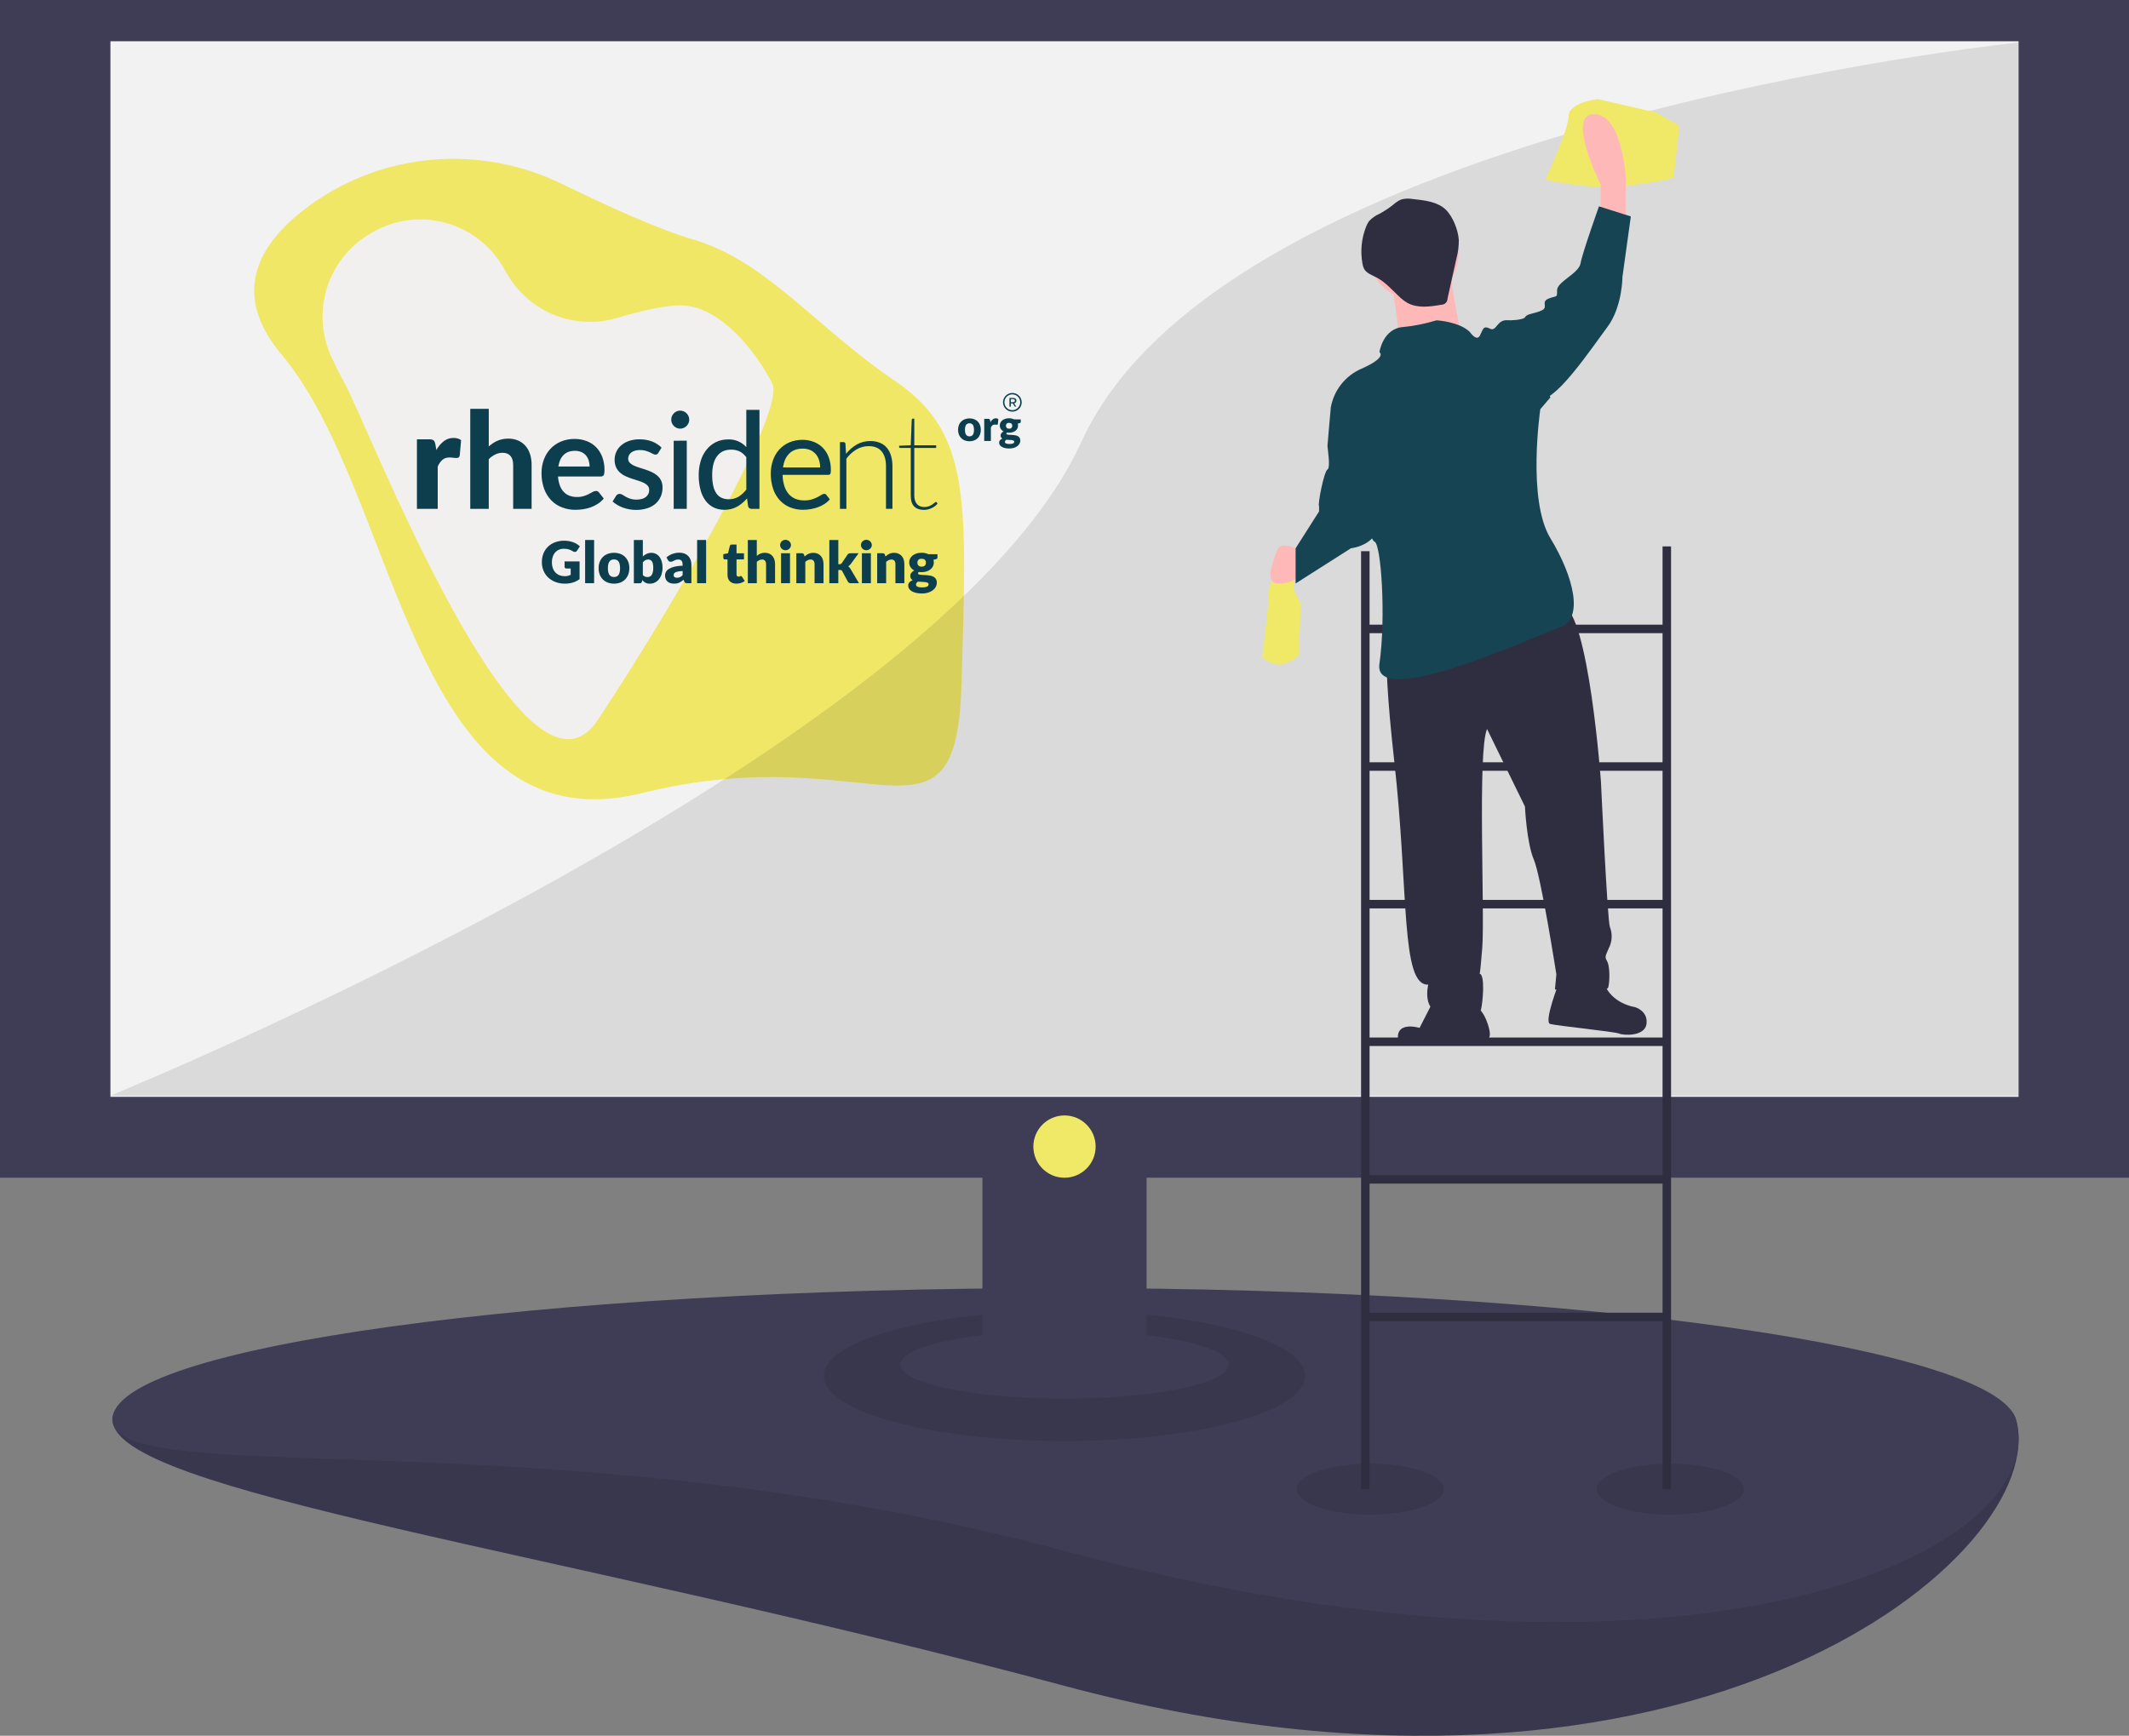 <svg width="645" height="526" viewBox="0 0 645 526" fill="none" xmlns="http://www.w3.org/2000/svg">
<rect x="0" y="0" width="645" height="526" fill="#808080" stroke="none"/>
<g clip-path="url(#clip0_1132_4008)">
<path d="M610.749 430.135C622.03 470.302 513.451 562.073 322.419 510.842C168.611 469.594 34.089 452.124 34.089 430.135C34.089 408.145 163.179 431.211 322.419 431.211C481.659 431.211 604.804 408.964 610.749 430.135Z" fill="#3F3D56"/>
<path opacity="0.1" d="M610.749 430.135C622.03 470.302 513.451 562.073 322.419 510.842C168.611 469.594 34.089 452.124 34.089 430.135C34.089 408.145 163.179 431.211 322.419 431.211C481.659 431.211 604.804 408.964 610.749 430.135Z" fill="black"/>
<path d="M610.749 430.134C622.03 470.301 513.451 521.18 322.419 469.95C168.611 428.702 34.089 452.124 34.089 430.134C34.089 408.144 163.179 390.318 322.419 390.318C481.659 390.318 604.804 408.964 610.749 430.134Z" fill="#3F3D56"/>
<path opacity="0.1" d="M415.133 458.979C427.449 458.979 437.433 455.523 437.433 451.258C437.433 446.994 427.449 443.537 415.133 443.537C402.816 443.537 392.832 446.994 392.832 451.258C392.832 455.523 402.816 458.979 415.133 458.979Z" fill="black"/>
<path opacity="0.1" d="M506.051 458.979C518.367 458.979 528.351 455.523 528.351 451.258C528.351 446.994 518.367 443.537 506.051 443.537C493.734 443.537 483.75 446.994 483.75 451.258C483.75 455.523 493.734 458.979 506.051 458.979Z" fill="black"/>
<path opacity="0.1" d="M322.5 436.675C362.765 436.675 395.406 427.84 395.406 416.943C395.406 406.045 362.765 397.211 322.5 397.211C282.236 397.211 249.595 406.045 249.595 416.943C249.595 427.84 282.236 436.675 322.5 436.675Z" fill="black"/>
<path d="M645 356.889V0H0V356.889H297.626V404.596C282.761 406.377 272.753 409.701 272.753 413.511C272.753 419.196 295.025 423.806 322.5 423.806C349.975 423.806 372.247 419.196 372.247 413.511C372.247 409.701 362.239 406.377 347.374 404.596V356.889H645Z" fill="#3F3D56"/>
<path d="M611.55 12.504H33.451V332.375H611.55V12.504Z" fill="#F2F2F2"/>
<path d="M170.369 55.787C145.733 43.763 116.519 45.957 94.209 61.98C78.781 73.054 69.273 88.354 85.31 107.439C121.204 150.15 124.324 257.717 194.553 240.317C264.782 222.917 289.748 262.465 291.31 207.097C292.873 151.73 294.435 131.167 271.023 115.347C247.612 99.527 232.007 78.963 210.16 72.635C199.917 69.671 184.19 62.533 170.369 55.787Z" fill="#F0E767"/>
<path d="M112.339 70.684L111.696 71.079C98.977 78.799 94.163 94.909 100.497 108.407C101.793 111.172 103.138 113.854 104.483 116.283C111.449 128.84 158.793 251.732 181.069 218.217C203.345 184.701 238.167 124.651 233.999 116.271C229.832 107.891 218.681 92.53 206.152 92.53C201.234 92.53 193.958 94.25 186.931 96.341C174.175 100.137 160.482 94.686 153.733 83.182L152.361 80.842C144.157 66.876 126.164 62.308 112.339 70.684Z" fill="#F1F0EE"/>
<path d="M132.205 136.373C132.77 135.336 133.537 134.423 134.46 133.687C135.293 133.04 136.321 132.696 137.375 132.711C138.323 132.711 139.096 132.935 139.692 133.381L139.285 138.014C139.253 138.252 139.133 138.468 138.95 138.623C138.758 138.741 138.535 138.798 138.31 138.787C138.201 138.787 138.059 138.787 137.883 138.765C137.707 138.743 137.524 138.735 137.334 138.715L136.755 138.654C136.577 138.634 136.398 138.623 136.218 138.623C135.296 138.623 134.562 138.867 134.014 139.355C133.405 139.924 132.927 140.618 132.612 141.39V154.19H126.313V133.124H130.052C130.318 133.118 130.583 133.145 130.842 133.205C131.034 133.25 131.214 133.337 131.369 133.458C131.516 133.58 131.628 133.738 131.695 133.916C131.78 134.141 131.846 134.372 131.893 134.607L132.205 136.373Z" fill="#0C3E4D"/>
<path d="M148.076 135.296C148.464 134.948 148.874 134.626 149.304 134.332C149.733 134.04 150.189 133.788 150.665 133.58C151.162 133.366 151.68 133.202 152.209 133.092C152.794 132.974 153.39 132.916 153.987 132.92C155.027 132.902 156.059 133.104 157.015 133.513C157.87 133.887 158.63 134.45 159.238 135.158C159.859 135.897 160.323 136.754 160.601 137.678C160.915 138.719 161.069 139.801 161.057 140.887V154.195H155.47V140.883C155.47 139.718 155.2 138.814 154.658 138.172C154.117 137.529 153.318 137.207 152.261 137.206C151.494 137.202 150.736 137.376 150.047 137.714C149.317 138.079 148.65 138.559 148.072 139.136V154.191H142.469V123.898H148.076V135.296Z" fill="#0C3E4D"/>
<path d="M169.058 144.399C169.114 145.343 169.305 146.274 169.627 147.164C169.887 147.881 170.29 148.537 170.812 149.093C171.297 149.6 171.891 149.989 172.55 150.231C173.262 150.49 174.016 150.617 174.773 150.608C175.485 150.623 176.195 150.526 176.877 150.322C177.408 150.156 177.925 149.946 178.421 149.694C178.86 149.463 179.247 149.253 179.579 149.064C179.869 148.886 180.202 148.788 180.542 148.779C180.726 148.768 180.909 148.805 181.073 148.887C181.238 148.968 181.377 149.092 181.479 149.245L182.92 151.074C182.382 151.709 181.752 152.26 181.052 152.71C180.371 153.144 179.642 153.499 178.88 153.766C178.135 154.029 177.366 154.216 176.585 154.325C175.834 154.431 175.077 154.486 174.319 154.487C172.939 154.499 171.568 154.255 170.276 153.766C169.051 153.3 167.941 152.572 167.026 151.633C166.067 150.632 165.327 149.442 164.853 148.139C164.299 146.592 164.031 144.956 164.063 143.313C164.054 141.945 164.288 140.587 164.754 139.301C165.188 138.09 165.859 136.978 166.729 136.031C167.614 135.085 168.686 134.334 169.877 133.827C171.204 133.268 172.633 132.991 174.072 133.013C175.314 133.003 176.548 133.219 177.712 133.651C178.788 134.05 179.765 134.677 180.576 135.49C181.402 136.336 182.042 137.345 182.456 138.452C182.928 139.736 183.159 141.096 183.136 142.463C183.136 143.224 183.055 143.733 182.893 143.998C182.731 144.263 182.419 144.393 181.959 144.393L169.058 144.399ZM178.627 141.371C178.63 140.748 178.537 140.128 178.352 139.532C178.18 138.979 177.9 138.464 177.529 138.02C177.149 137.575 176.673 137.224 176.136 136.993C175.517 136.731 174.849 136.603 174.177 136.617C172.729 136.617 171.587 137.03 170.752 137.856C169.918 138.681 169.386 139.853 169.159 141.371H178.627Z" fill="#0C3E4D"/>
<path d="M199.449 137.229C199.364 137.393 199.239 137.532 199.084 137.633C198.929 137.72 198.754 137.762 198.576 137.756C198.312 137.747 198.054 137.674 197.824 137.543C197.554 137.4 197.236 137.241 196.87 137.065C196.454 136.871 196.022 136.711 195.58 136.587C195.013 136.436 194.429 136.365 193.842 136.373C193.344 136.369 192.848 136.436 192.369 136.571C191.966 136.681 191.587 136.868 191.253 137.12C190.96 137.342 190.721 137.627 190.552 137.953C190.389 138.27 190.305 138.622 190.307 138.978C190.293 139.427 190.454 139.864 190.755 140.197C191.093 140.551 191.495 140.838 191.94 141.04C192.478 141.297 193.036 141.511 193.607 141.68C194.229 141.87 194.865 142.073 195.517 142.29C196.166 142.507 196.804 142.758 197.427 143.041C198.027 143.312 198.587 143.664 199.092 144.088C199.584 144.504 199.987 145.015 200.277 145.591C200.591 146.261 200.744 146.996 200.723 147.736C200.733 148.663 200.553 149.582 200.196 150.437C199.846 151.26 199.318 151.995 198.651 152.59C197.915 153.234 197.054 153.718 196.121 154.012C195.002 154.369 193.832 154.541 192.657 154.522C191.959 154.522 191.262 154.456 190.576 154.324C189.926 154.2 189.287 154.023 188.666 153.795C188.08 153.58 187.515 153.312 186.979 152.993C186.487 152.7 186.024 152.36 185.597 151.978L186.612 150.311C186.725 150.118 186.881 149.955 187.068 149.833C187.274 149.712 187.511 149.653 187.749 149.661C188.052 149.667 188.345 149.762 188.593 149.936C188.869 150.117 189.185 150.319 189.568 150.528C189.999 150.769 190.451 150.967 190.919 151.121C191.558 151.32 192.225 151.412 192.894 151.395C193.465 151.406 194.035 151.327 194.581 151.16C195.015 151.03 195.419 150.812 195.766 150.52C196.064 150.269 196.3 149.953 196.457 149.596C196.607 149.247 196.683 148.87 196.68 148.49C196.699 148.016 196.54 147.552 196.234 147.188C195.9 146.823 195.497 146.527 195.049 146.316C194.505 146.053 193.941 145.836 193.362 145.666C192.733 145.476 192.093 145.273 191.443 145.055C190.79 144.839 190.149 144.588 189.523 144.305C188.908 144.031 188.34 143.664 187.836 143.217C187.337 142.767 186.934 142.222 186.651 141.613C186.334 140.887 186.181 140.099 186.205 139.306C186.201 138.487 186.374 137.676 186.712 136.929C187.05 136.182 187.546 135.517 188.164 134.979C188.86 134.38 189.664 133.921 190.534 133.628C191.585 133.279 192.688 133.111 193.795 133.13C195.092 133.113 196.381 133.34 197.595 133.8C198.655 134.213 199.618 134.84 200.425 135.643L199.449 137.229Z" fill="#0C3E4D"/>
<path d="M208.814 127.169C208.816 127.529 208.74 127.886 208.591 128.214C208.449 128.539 208.248 128.836 207.999 129.089C207.746 129.343 207.445 129.544 207.114 129.681C206.78 129.823 206.42 129.895 206.057 129.895C205.701 129.897 205.349 129.824 205.022 129.681C204.369 129.397 203.849 128.873 203.569 128.218C203.427 127.888 203.354 127.532 203.356 127.173C203.353 126.807 203.426 126.444 203.569 126.106C203.849 125.451 204.369 124.927 205.022 124.643C205.349 124.5 205.701 124.428 206.057 124.43C206.42 124.429 206.78 124.501 207.114 124.643C207.445 124.78 207.746 124.982 207.999 125.236C208.248 125.488 208.449 125.785 208.591 126.11C208.74 126.443 208.816 126.804 208.814 127.169V127.169ZM208.064 133.548V154.191H204.102V133.55L208.064 133.548Z" fill="#0C3E4D"/>
<path d="M230.088 124.207V154.191H227.69C227.45 154.213 227.211 154.143 227.019 153.997C226.827 153.851 226.697 153.639 226.653 153.401L226.308 151.031C225.468 152.041 224.453 152.891 223.312 153.542C222.125 154.188 220.791 154.513 219.441 154.486C218.335 154.501 217.241 154.265 216.241 153.795C215.276 153.326 214.437 152.633 213.794 151.774C213.067 150.783 212.535 149.662 212.228 148.472C211.842 146.99 211.659 145.463 211.683 143.931C211.671 142.487 211.876 141.049 212.291 139.665C212.657 138.427 213.255 137.27 214.053 136.255C214.811 135.304 215.768 134.531 216.857 133.989C218.013 133.426 219.285 133.144 220.57 133.164C221.608 133.117 222.643 133.302 223.6 133.706C224.556 134.111 225.411 134.723 226.1 135.5V124.207H230.088ZM226.1 138.548C225.451 137.694 224.751 137.099 223.999 136.76C223.202 136.414 222.341 136.242 221.473 136.255C219.657 136.255 218.252 136.908 217.258 138.214C216.264 139.52 215.766 141.429 215.763 143.941C215.745 145.07 215.857 146.196 216.099 147.299C216.274 148.113 216.605 148.886 217.075 149.574C217.475 150.141 218.021 150.59 218.655 150.873C219.321 151.161 220.042 151.303 220.768 151.29C221.816 151.318 222.851 151.05 223.754 150.518C224.663 149.941 225.461 149.205 226.11 148.345L226.1 138.548Z" fill="#0C3E4D"/>
<path d="M251.397 151.306C250.94 151.859 250.398 152.335 249.792 152.718C249.164 153.121 248.493 153.452 247.791 153.706C247.075 153.964 246.337 154.158 245.587 154.284C244.842 154.413 244.088 154.479 243.332 154.482C241.987 154.496 240.653 154.251 239.401 153.761C238.222 153.293 237.161 152.572 236.293 151.648C235.38 150.654 234.684 149.481 234.25 148.203C233.739 146.686 233.492 145.092 233.52 143.491C233.508 142.122 233.731 140.761 234.179 139.468C234.591 138.272 235.237 137.17 236.079 136.227C236.922 135.3 237.955 134.566 239.107 134.074C240.378 133.534 241.747 133.265 243.128 133.284C244.299 133.273 245.46 133.484 246.553 133.904C247.575 134.298 248.503 134.903 249.274 135.682C250.069 136.507 250.681 137.49 251.072 138.567C251.525 139.82 251.746 141.145 251.723 142.478C251.723 143.047 251.662 143.426 251.54 143.615C251.417 143.813 251.188 143.9 250.848 143.9H237.094C237.11 145.058 237.291 146.208 237.634 147.315C237.909 148.199 238.362 149.018 238.965 149.722C239.519 150.355 240.215 150.849 240.995 151.164C241.837 151.492 242.734 151.655 243.638 151.642C244.431 151.658 245.223 151.551 245.984 151.326C246.567 151.145 247.134 150.918 247.68 150.646C248.087 150.441 248.483 150.213 248.865 149.965C249.105 149.784 249.39 149.675 249.689 149.651C249.824 149.645 249.959 149.673 250.08 149.734C250.201 149.794 250.304 149.885 250.38 149.997L251.397 151.306ZM248.472 141.656C248.481 140.874 248.361 140.095 248.117 139.351C247.898 138.684 247.545 138.068 247.08 137.542C246.623 137.03 246.058 136.625 245.425 136.357C244.723 136.071 243.969 135.93 243.211 135.942C241.477 135.942 240.106 136.447 239.097 137.455C238.089 138.464 237.462 139.862 237.217 141.65L248.472 141.656Z" fill="#0C3E4D"/>
<path d="M256.317 137.513C257.212 136.383 258.312 135.432 259.558 134.709C260.805 133.999 262.218 133.634 263.652 133.652C264.656 133.632 265.654 133.812 266.587 134.181C267.402 134.509 268.124 135.032 268.691 135.704C269.266 136.41 269.693 137.226 269.945 138.102C270.241 139.128 270.385 140.193 270.371 141.262V154.182H268.42V141.271C268.42 139.375 267.987 137.889 267.121 136.812C266.254 135.735 264.934 135.196 263.159 135.196C261.863 135.193 260.591 135.541 259.477 136.202C258.281 136.918 257.241 137.868 256.42 138.994V154.202H254.469V133.978H255.547C255.62 133.97 255.693 133.978 255.763 134C255.832 134.022 255.897 134.057 255.952 134.105C256.007 134.152 256.053 134.21 256.085 134.276C256.117 134.341 256.136 134.413 256.14 134.485L256.317 137.513Z" fill="#0C3E4D"/>
<path d="M279.904 154.517C278.658 154.517 277.683 154.175 276.979 153.49C276.276 152.806 275.924 151.705 275.923 150.188V135.745H272.794C272.536 135.745 272.399 135.642 272.399 135.439V135.07L275.915 134.927L276.219 127.207C276.234 127.122 276.27 127.043 276.322 126.974C276.346 126.938 276.38 126.909 276.419 126.889C276.458 126.869 276.501 126.86 276.545 126.862H276.991V134.931H283.615V135.745H276.991V150.149C276.978 150.69 277.061 151.23 277.236 151.743C277.375 152.146 277.596 152.517 277.886 152.831C278.152 153.112 278.483 153.324 278.85 153.449C279.239 153.583 279.647 153.649 280.058 153.646C280.531 153.655 281 153.572 281.441 153.404C281.8 153.261 282.144 153.084 282.468 152.874C282.71 152.716 282.941 152.54 283.157 152.347C283.333 152.185 283.463 152.102 283.552 152.102C283.64 152.113 283.72 152.156 283.775 152.224L284.04 152.619C283.805 152.908 283.535 153.167 283.236 153.39C282.923 153.623 282.586 153.821 282.231 153.982C281.866 154.151 281.485 154.284 281.093 154.377C280.704 154.471 280.305 154.518 279.904 154.517V154.517Z" fill="#0C3E4D"/>
<path d="M293.723 126.785C294.2 126.78 294.674 126.861 295.122 127.026C295.528 127.178 295.898 127.415 296.204 127.721C296.511 128.028 296.748 128.397 296.899 128.804C297.072 129.263 297.157 129.75 297.15 130.24C297.157 130.734 297.072 131.225 296.899 131.687C296.745 132.098 296.505 132.472 296.196 132.784C295.888 133.088 295.52 133.325 295.114 133.477C294.667 133.643 294.193 133.726 293.716 133.72C293.235 133.726 292.758 133.644 292.307 133.477C291.899 133.324 291.527 133.088 291.215 132.784C290.902 132.474 290.661 132.1 290.506 131.687C290.333 131.225 290.248 130.734 290.255 130.24C290.248 129.75 290.333 129.262 290.506 128.804C290.661 128.395 290.903 128.025 291.215 127.72C291.528 127.417 291.9 127.183 292.307 127.032C292.76 126.864 293.24 126.78 293.723 126.785V126.785ZM293.723 132.223C293.922 132.237 294.121 132.2 294.301 132.114C294.481 132.028 294.635 131.897 294.748 131.733C294.966 131.407 295.076 130.911 295.076 130.246C295.076 129.58 294.966 129.086 294.748 128.762C294.634 128.6 294.48 128.47 294.3 128.385C294.12 128.299 293.922 128.262 293.723 128.277C293.522 128.262 293.32 128.298 293.137 128.383C292.954 128.468 292.795 128.599 292.677 128.762C292.456 129.086 292.345 129.582 292.345 130.246C292.345 130.909 292.456 131.407 292.677 131.733C292.794 131.898 292.952 132.03 293.135 132.116C293.319 132.202 293.522 132.239 293.723 132.223Z" fill="#0C3E4D"/>
<path d="M300.058 127.928C300.239 127.599 300.483 127.308 300.777 127.073C301.044 126.867 301.373 126.757 301.711 126.761C301.975 126.748 302.236 126.824 302.452 126.976L302.321 128.454C302.312 128.531 302.274 128.601 302.215 128.651C302.155 128.688 302.087 128.706 302.017 128.703H301.881L301.705 128.687L301.519 128.667C301.458 128.667 301.399 128.667 301.348 128.667C301.092 128.654 300.84 128.737 300.643 128.9C300.449 129.082 300.297 129.302 300.196 129.548V133.63H298.18V126.915H299.373C299.457 126.913 299.541 126.922 299.623 126.941C299.685 126.955 299.743 126.983 299.793 127.022C299.84 127.061 299.875 127.111 299.896 127.168C299.924 127.233 299.947 127.299 299.965 127.367L300.058 127.928Z" fill="#0C3E4D"/>
<path d="M309.247 127.098V127.831C309.25 127.879 309.243 127.928 309.227 127.973C309.21 128.018 309.185 128.06 309.152 128.096C309.061 128.175 308.95 128.227 308.83 128.246L308.343 128.354C308.369 128.45 308.389 128.548 308.404 128.647C308.42 128.749 308.428 128.853 308.428 128.957C308.432 129.272 308.36 129.584 308.216 129.865C308.075 130.132 307.878 130.365 307.638 130.549C307.376 130.744 307.082 130.891 306.768 130.983C306.42 131.086 306.059 131.138 305.696 131.135C305.591 131.135 305.499 131.135 305.39 131.125C305.292 131.12 305.194 131.108 305.098 131.09C305.037 131.117 304.985 131.159 304.946 131.212C304.907 131.266 304.883 131.328 304.876 131.394C304.876 131.449 304.894 131.502 304.926 131.546C304.959 131.59 305.005 131.622 305.058 131.637C305.213 131.694 305.375 131.729 305.54 131.742C305.738 131.761 305.965 131.773 306.219 131.779C306.474 131.785 306.731 131.801 306.996 131.825C307.257 131.848 307.517 131.889 307.774 131.945C308.014 131.995 308.244 132.088 308.453 132.218C308.653 132.343 308.818 132.515 308.935 132.719C309.063 132.962 309.126 133.235 309.117 133.509C309.114 133.819 309.038 134.123 308.896 134.398C308.738 134.699 308.516 134.962 308.246 135.168C307.929 135.409 307.572 135.592 307.191 135.709C306.728 135.85 306.245 135.917 305.761 135.907C305.3 135.914 304.839 135.863 304.391 135.757C304.053 135.676 303.731 135.542 303.435 135.362C303.205 135.223 303.012 135.031 302.874 134.801C302.755 134.601 302.691 134.372 302.69 134.139C302.681 133.867 302.774 133.601 302.951 133.395C303.151 133.178 303.401 133.013 303.68 132.915C303.506 132.818 303.364 132.673 303.27 132.498C303.175 132.323 303.133 132.125 303.146 131.927C303.148 131.821 303.165 131.715 303.198 131.613C303.236 131.497 303.292 131.388 303.364 131.289C303.445 131.178 303.54 131.078 303.646 130.989C303.766 130.888 303.899 130.803 304.041 130.736C303.706 130.565 303.419 130.311 303.208 130C303 129.683 302.893 129.311 302.901 128.933C302.897 128.617 302.971 128.305 303.117 128.025C303.26 127.754 303.463 127.519 303.709 127.337C303.975 127.141 304.273 126.994 304.59 126.903C304.947 126.799 305.318 126.748 305.69 126.751C306.215 126.74 306.736 126.851 307.211 127.075L309.247 127.098ZM307.272 133.857C307.276 133.784 307.257 133.712 307.218 133.65C307.18 133.588 307.124 133.539 307.057 133.509C306.88 133.429 306.691 133.378 306.498 133.357C306.269 133.327 306.012 133.31 305.728 133.302C305.443 133.294 305.161 133.28 304.878 133.254C304.761 133.333 304.657 133.431 304.57 133.543C304.491 133.645 304.448 133.772 304.45 133.902C304.448 133.992 304.469 134.081 304.511 134.161C304.563 134.246 304.639 134.314 304.728 134.358C304.861 134.423 305.003 134.468 305.149 134.491C305.369 134.527 305.592 134.543 305.815 134.54C306.055 134.544 306.295 134.526 306.531 134.487C306.686 134.463 306.836 134.415 306.976 134.345C307.073 134.298 307.154 134.222 307.207 134.127C307.25 134.044 307.272 133.951 307.272 133.857ZM305.712 129.897C305.836 129.916 305.963 129.906 306.083 129.868C306.203 129.831 306.313 129.767 306.404 129.681C306.496 129.594 306.567 129.489 306.611 129.371C306.656 129.254 306.673 129.127 306.662 129.002C306.668 128.886 306.652 128.77 306.613 128.66C306.575 128.55 306.515 128.449 306.437 128.362C306.225 128.211 305.972 128.129 305.712 128.129C305.452 128.129 305.198 128.211 304.987 128.362C304.909 128.449 304.849 128.55 304.81 128.66C304.772 128.77 304.755 128.886 304.762 129.002C304.76 129.124 304.779 129.244 304.817 129.36C304.853 129.465 304.912 129.562 304.989 129.642C305.072 129.728 305.173 129.796 305.285 129.84C305.42 129.884 305.562 129.903 305.704 129.897H305.712Z" fill="#0C3E4D"/>
<path d="M171.046 170.121H175.589V175.499C174.957 175.966 174.249 176.318 173.495 176.54C172.741 176.758 171.96 176.867 171.175 176.864C170.195 176.877 169.221 176.709 168.301 176.37C167.479 176.066 166.725 175.602 166.083 175.005C165.469 174.425 164.984 173.722 164.661 172.941C164.324 172.119 164.154 171.238 164.162 170.35C164.151 169.455 164.312 168.566 164.636 167.731C164.94 166.96 165.404 166.261 165.996 165.681C166.607 165.089 167.333 164.631 168.129 164.334C169.023 164.003 169.971 163.84 170.924 163.852C171.427 163.85 171.93 163.895 172.425 163.985C172.866 164.065 173.299 164.184 173.719 164.342C174.097 164.486 174.461 164.668 174.803 164.885C175.117 165.084 175.411 165.312 175.682 165.567L174.821 166.87C174.763 166.964 174.688 167.046 174.598 167.111C174.509 167.175 174.407 167.221 174.299 167.245C174.058 167.286 173.81 167.23 173.61 167.089C173.375 166.949 173.156 166.827 172.946 166.726C172.742 166.624 172.529 166.541 172.31 166.477C172.087 166.411 171.858 166.364 171.627 166.337C171.359 166.306 171.089 166.291 170.819 166.293C170.304 166.285 169.793 166.384 169.318 166.586C168.883 166.774 168.495 167.056 168.181 167.411C167.858 167.787 167.612 168.222 167.458 168.693C167.282 169.231 167.196 169.794 167.203 170.36C167.193 170.972 167.287 171.581 167.484 172.161C167.652 172.654 167.921 173.107 168.274 173.49C168.617 173.852 169.037 174.134 169.502 174.316C170.006 174.51 170.542 174.606 171.082 174.6C171.409 174.603 171.735 174.568 172.054 174.496C172.343 174.425 172.625 174.331 172.899 174.215V172.284H171.635C171.475 172.293 171.317 172.239 171.197 172.133C171.145 172.086 171.104 172.028 171.077 171.963C171.05 171.898 171.037 171.828 171.039 171.758L171.046 170.121Z" fill="#0C3E4D"/>
<path d="M179.991 163.633V176.723H177.27V163.633H179.991Z" fill="#0C3E4D"/>
<path d="M186.029 167.516C186.672 167.508 187.311 167.618 187.915 167.84C188.462 168.042 188.96 168.357 189.376 168.766C189.792 169.182 190.115 169.682 190.324 170.232C190.558 170.85 190.672 171.507 190.662 172.167C190.672 172.834 190.558 173.497 190.324 174.122C190.116 174.676 189.793 175.18 189.376 175.6C188.961 176.011 188.463 176.33 187.915 176.536C187.312 176.761 186.672 176.872 186.029 176.864C185.381 176.873 184.737 176.761 184.129 176.536C183.577 176.33 183.075 176.011 182.654 175.6C182.232 175.182 181.906 174.678 181.698 174.122C181.465 173.497 181.35 172.834 181.36 172.167C181.35 171.507 181.465 170.85 181.698 170.232C181.907 169.68 182.233 169.18 182.654 168.766C183.075 168.358 183.578 168.042 184.129 167.84C184.737 167.617 185.381 167.508 186.029 167.516V167.516ZM186.029 174.853C186.654 174.853 187.115 174.633 187.411 174.192C187.708 173.75 187.855 173.082 187.854 172.185C187.854 171.288 187.706 170.621 187.411 170.182C187.116 169.744 186.656 169.525 186.029 169.527C185.385 169.527 184.915 169.746 184.615 170.182C184.315 170.619 184.168 171.288 184.168 172.185C184.168 173.082 184.317 173.753 184.615 174.192C184.913 174.63 185.385 174.853 186.029 174.853V174.853Z" fill="#0C3E4D"/>
<path d="M194.753 168.618C195.095 168.296 195.485 168.03 195.908 167.828C196.345 167.622 196.823 167.519 197.306 167.526C197.787 167.516 198.263 167.621 198.695 167.832C199.126 168.042 199.502 168.352 199.791 168.736C200.105 169.158 200.339 169.634 200.48 170.14C200.647 170.738 200.729 171.357 200.721 171.977C200.729 172.654 200.635 173.328 200.441 173.976C200.276 174.535 200.008 175.058 199.651 175.518C199.32 175.936 198.902 176.277 198.426 176.516C197.935 176.756 197.393 176.877 196.846 176.869C196.598 176.873 196.351 176.846 196.11 176.79C195.903 176.742 195.704 176.667 195.517 176.567C195.338 176.474 195.171 176.357 195.021 176.221C194.868 176.085 194.723 175.939 194.587 175.785L194.49 176.239C194.468 176.396 194.385 176.537 194.261 176.634C194.134 176.711 193.988 176.747 193.84 176.739H192.033V163.633H194.753V168.618ZM194.753 174.258C194.936 174.465 195.165 174.626 195.42 174.73C195.652 174.822 195.9 174.87 196.149 174.871C196.394 174.872 196.636 174.823 196.86 174.726C197.085 174.622 197.277 174.459 197.417 174.254C197.591 173.99 197.714 173.696 197.78 173.387C197.877 172.952 197.922 172.508 197.913 172.062C197.919 171.674 197.885 171.286 197.812 170.905C197.761 170.629 197.66 170.366 197.514 170.127C197.395 169.937 197.224 169.785 197.022 169.688C196.811 169.595 196.582 169.549 196.351 169.554C196.047 169.547 195.746 169.622 195.482 169.771C195.206 169.944 194.96 170.16 194.753 170.411V174.258Z" fill="#0C3E4D"/>
<path d="M201.913 168.915C202.448 168.44 203.07 168.074 203.744 167.836C204.437 167.596 205.166 167.475 205.899 167.481C206.407 167.473 206.912 167.564 207.386 167.748C207.809 167.913 208.193 168.167 208.51 168.492C208.821 168.816 209.062 169.202 209.217 169.624C209.384 170.083 209.467 170.569 209.462 171.058V176.724H208.216C208.013 176.737 207.809 176.702 207.623 176.619C207.465 176.518 207.348 176.363 207.293 176.183L207.096 175.683C206.885 175.863 206.666 176.033 206.438 176.191C206.232 176.334 206.013 176.459 205.784 176.562C205.554 176.666 205.312 176.743 205.063 176.791C204.785 176.842 204.502 176.867 204.218 176.864C203.834 176.869 203.452 176.815 203.085 176.702C202.767 176.606 202.473 176.444 202.221 176.226C201.979 176.009 201.791 175.739 201.672 175.436C201.537 175.093 201.469 174.725 201.475 174.356C201.481 174.012 201.565 173.674 201.722 173.368C201.921 172.994 202.214 172.677 202.573 172.45C203.075 172.131 203.626 171.896 204.204 171.755C205.052 171.549 205.921 171.443 206.794 171.441V171.056C206.794 170.526 206.685 170.141 206.464 169.906C206.342 169.784 206.196 169.689 206.035 169.628C205.874 169.567 205.702 169.542 205.53 169.553C205.262 169.544 204.995 169.58 204.74 169.657C204.551 169.72 204.368 169.799 204.193 169.892C204.031 169.981 203.875 170.058 203.722 170.129C203.55 170.203 203.364 170.239 203.177 170.234C203.008 170.239 202.842 170.19 202.703 170.094C202.578 170.004 202.471 169.891 202.387 169.762L201.913 168.915ZM206.811 173.035C206.361 173.048 205.912 173.094 205.468 173.175C205.18 173.224 204.9 173.312 204.635 173.436C204.463 173.513 204.316 173.638 204.21 173.795C204.132 173.927 204.091 174.078 204.092 174.231C204.078 174.352 204.094 174.475 204.138 174.588C204.182 174.702 204.253 174.803 204.345 174.883C204.567 175.023 204.829 175.089 205.091 175.071C205.408 175.077 205.723 175.015 206.013 174.889C206.31 174.74 206.577 174.539 206.803 174.297L206.811 173.035Z" fill="#0C3E4D"/>
<path d="M213.922 163.633V176.723H211.2V163.633H213.922Z" fill="#0C3E4D"/>
<path d="M223.076 176.863C222.686 176.867 222.298 176.801 221.931 176.666C221.617 176.552 221.331 176.37 221.095 176.133C220.866 175.894 220.691 175.609 220.582 175.297C220.462 174.946 220.403 174.576 220.408 174.205V169.526H219.636C219.566 169.53 219.496 169.519 219.431 169.493C219.366 169.467 219.307 169.428 219.259 169.377C219.21 169.326 219.173 169.266 219.151 169.199C219.128 169.133 219.119 169.063 219.126 168.993V167.936L220.57 167.656L221.105 165.444C221.134 165.313 221.211 165.197 221.32 165.119C221.43 165.042 221.564 165.007 221.698 165.023H223.138V167.674H225.393V169.526H223.138V174.031C223.13 174.217 223.184 174.399 223.292 174.551C223.344 174.617 223.411 174.67 223.489 174.704C223.566 174.738 223.65 174.754 223.734 174.748C223.819 174.75 223.903 174.74 223.985 174.719C224.045 174.7 224.104 174.676 224.161 174.648L224.301 174.578C224.349 174.556 224.402 174.545 224.455 174.547C224.525 174.544 224.595 174.564 224.652 174.604C224.714 174.655 224.766 174.716 224.806 174.784L225.63 176.07C225.273 176.335 224.872 176.535 224.445 176.662C224.001 176.796 223.54 176.864 223.076 176.863V176.863Z" fill="#0C3E4D"/>
<path d="M229.279 168.446C229.6 168.17 229.959 167.942 230.346 167.768C230.783 167.585 231.254 167.497 231.728 167.51C232.181 167.501 232.631 167.59 233.047 167.768C233.42 167.933 233.752 168.178 234.019 168.485C234.289 168.806 234.49 169.177 234.612 169.578C234.749 170.025 234.815 170.492 234.809 170.96V176.723H232.088V170.96C232.11 170.59 232.002 170.223 231.781 169.925C231.669 169.798 231.53 169.698 231.373 169.634C231.216 169.569 231.046 169.542 230.877 169.554C230.587 169.551 230.301 169.615 230.04 169.741C229.764 169.877 229.508 170.049 229.279 170.253V176.723H226.56V163.633H229.279V168.446Z" fill="#0C3E4D"/>
<path d="M239.628 165.172C239.629 165.382 239.584 165.59 239.496 165.78C239.408 165.966 239.285 166.134 239.134 166.274C238.98 166.419 238.8 166.535 238.603 166.616C238.399 166.701 238.179 166.744 237.957 166.742C237.743 166.744 237.532 166.701 237.335 166.616C237.145 166.534 236.971 166.418 236.822 166.274C236.673 166.133 236.553 165.964 236.47 165.776C236.385 165.585 236.342 165.377 236.344 165.168C236.342 164.955 236.385 164.743 236.47 164.548C236.641 164.167 236.951 163.865 237.337 163.707C237.534 163.624 237.746 163.582 237.959 163.584C238.181 163.582 238.4 163.624 238.605 163.707C238.803 163.784 238.983 163.9 239.136 164.046C239.287 164.191 239.409 164.364 239.496 164.554C239.584 164.748 239.629 164.959 239.628 165.172V165.172ZM239.346 167.657V176.724H236.626V167.657H239.346Z" fill="#0C3E4D"/>
<path d="M243.762 168.644C243.934 168.482 244.116 168.33 244.305 168.19C244.493 168.05 244.695 167.93 244.908 167.834C245.131 167.735 245.363 167.659 245.601 167.607C245.868 167.55 246.14 167.522 246.413 167.524C246.866 167.516 247.317 167.604 247.734 167.783C248.106 167.947 248.437 168.192 248.704 168.5C248.973 168.82 249.175 169.191 249.296 169.592C249.433 170.04 249.5 170.506 249.494 170.974V176.737H246.78V170.96C246.803 170.59 246.694 170.224 246.474 169.926C246.362 169.798 246.222 169.699 246.065 169.634C245.908 169.57 245.738 169.542 245.569 169.554C245.279 169.552 244.993 169.616 244.732 169.742C244.456 169.877 244.201 170.049 243.972 170.253V176.724H241.252V167.656H242.937C243.083 167.644 243.229 167.683 243.351 167.765C243.472 167.848 243.562 167.97 243.604 168.111L243.762 168.644Z" fill="#0C3E4D"/>
<path d="M253.976 163.633V170.97H254.381C254.514 170.978 254.646 170.952 254.766 170.895C254.871 170.831 254.961 170.746 255.031 170.646L256.751 168.092C256.845 167.948 256.976 167.831 257.13 167.754C257.284 167.678 257.456 167.644 257.628 167.656H260.121L257.768 170.883C257.552 171.169 257.284 171.412 256.978 171.6C257.115 171.7 257.239 171.816 257.348 171.946C257.464 172.084 257.569 172.232 257.664 172.386L260.231 176.731H257.768C257.588 176.736 257.409 176.702 257.243 176.63C257.086 176.554 256.957 176.43 256.874 176.277L255.154 173.067C255.098 172.95 255.009 172.852 254.899 172.783C254.773 172.733 254.639 172.71 254.504 172.718H253.976V176.731H251.257V163.633H253.976Z" fill="#0C3E4D"/>
<path d="M264.124 165.172C264.125 165.382 264.08 165.59 263.992 165.78C263.903 165.967 263.778 166.135 263.625 166.274C263.47 166.419 263.29 166.535 263.093 166.616C262.889 166.701 262.669 166.744 262.448 166.742C262.234 166.744 262.022 166.701 261.826 166.616C261.635 166.534 261.461 166.418 261.312 166.274C261.163 166.133 261.044 165.964 260.96 165.776C260.875 165.585 260.831 165.378 260.832 165.168C260.831 164.955 260.874 164.743 260.96 164.548C261.129 164.165 261.439 163.861 261.826 163.701C262.022 163.618 262.234 163.576 262.448 163.578C262.669 163.576 262.888 163.618 263.093 163.701C263.291 163.778 263.471 163.894 263.625 164.04C263.775 164.186 263.897 164.358 263.984 164.548C264.076 164.743 264.124 164.956 264.124 165.172ZM263.842 167.657V176.724H261.122V167.657H263.842Z" fill="#0C3E4D"/>
<path d="M268.258 168.644C268.43 168.482 268.611 168.33 268.801 168.19C268.986 168.05 269.184 167.931 269.394 167.834C269.868 167.624 270.382 167.518 270.901 167.524C271.354 167.516 271.804 167.604 272.22 167.783C272.593 167.947 272.925 168.192 273.192 168.5C273.461 168.82 273.663 169.191 273.784 169.592C273.921 170.04 273.988 170.506 273.982 170.974V176.737H271.276V170.96C271.299 170.59 271.19 170.224 270.97 169.926C270.858 169.798 270.718 169.698 270.561 169.634C270.404 169.57 270.235 169.542 270.065 169.554C269.776 169.552 269.489 169.616 269.228 169.742C268.953 169.877 268.697 170.049 268.468 170.253V176.723H265.748V167.656H267.433C267.579 167.644 267.725 167.683 267.847 167.765C267.968 167.848 268.058 167.97 268.1 168.111L268.258 168.644Z" fill="#0C3E4D"/>
<path d="M284.01 167.937V168.925C284.014 168.99 284.005 169.055 283.983 169.116C283.961 169.178 283.928 169.234 283.884 169.282C283.761 169.388 283.61 169.457 283.449 169.48L282.792 169.628C282.826 169.758 282.854 169.89 282.875 170.023C282.895 170.162 282.906 170.301 282.906 170.442C282.912 170.867 282.814 171.288 282.62 171.666C282.428 172.028 282.158 172.343 281.83 172.588C281.478 172.856 281.08 173.056 280.657 173.181C280.186 173.318 279.699 173.384 279.209 173.378C279.069 173.378 278.93 173.378 278.796 173.365C278.664 173.357 278.532 173.341 278.401 173.317C278.32 173.353 278.249 173.41 278.197 173.482C278.144 173.555 278.112 173.639 278.103 173.728C278.103 173.802 278.127 173.874 278.171 173.933C278.215 173.992 278.277 174.035 278.348 174.056C278.557 174.133 278.775 174.181 278.998 174.196C279.268 174.222 279.572 174.24 279.916 174.249C280.26 174.259 280.607 174.277 280.965 174.309C281.317 174.341 281.667 174.395 282.013 174.471C282.337 174.54 282.647 174.665 282.93 174.838C283.2 175.007 283.423 175.24 283.58 175.517C283.755 175.849 283.839 176.221 283.824 176.596C283.823 177.013 283.72 177.425 283.526 177.795C283.314 178.202 283.015 178.558 282.649 178.835C282.222 179.16 281.74 179.407 281.227 179.566C280.602 179.758 279.95 179.851 279.296 179.841C278.674 179.852 278.054 179.786 277.449 179.643C276.994 179.535 276.559 179.357 276.159 179.114C275.848 178.928 275.587 178.668 275.399 178.357C275.24 178.088 275.155 177.78 275.154 177.467C275.141 177.099 275.267 176.739 275.506 176.459C275.777 176.167 276.116 175.945 276.493 175.814C276.26 175.682 276.07 175.488 275.942 175.253C275.815 175.017 275.757 174.751 275.774 174.484C275.776 174.34 275.8 174.197 275.845 174.06C275.895 173.903 275.971 173.756 276.069 173.623C276.178 173.472 276.306 173.336 276.45 173.217C276.616 173.079 276.799 172.964 276.995 172.875C276.543 172.645 276.157 172.306 275.871 171.887C275.591 171.46 275.447 170.958 275.458 170.448C275.452 170.02 275.552 169.598 275.749 169.219C275.939 168.855 276.209 168.539 276.539 168.293C276.895 168.026 277.297 167.826 277.724 167.7C278.206 167.563 278.706 167.496 279.207 167.503C279.916 167.489 280.619 167.639 281.261 167.941L284.01 167.937ZM281.326 177.058C281.331 176.96 281.306 176.862 281.254 176.778C281.202 176.695 281.126 176.629 281.036 176.59C280.797 176.483 280.542 176.416 280.281 176.392C279.936 176.348 279.589 176.323 279.24 176.317C278.857 176.309 278.476 176.288 278.095 176.252C277.936 176.361 277.795 176.494 277.678 176.647C277.571 176.786 277.514 176.957 277.516 177.133C277.515 177.254 277.543 177.375 277.599 177.482C277.668 177.6 277.771 177.694 277.894 177.753C278.072 177.841 278.263 177.902 278.46 177.933C278.757 177.981 279.058 178.003 279.359 177.998C279.682 178.003 280.006 177.98 280.325 177.927C280.531 177.892 280.731 177.825 280.917 177.729C281.048 177.665 281.157 177.564 281.229 177.437C281.293 177.321 281.326 177.19 281.326 177.058V177.058ZM279.227 171.714C279.677 171.714 280.006 171.602 280.214 171.378C280.422 171.136 280.53 170.825 280.516 170.507C280.525 170.35 280.503 170.193 280.451 170.044C280.4 169.896 280.319 169.759 280.214 169.642C280.01 169.432 279.681 169.328 279.227 169.328C278.772 169.328 278.443 169.432 278.239 169.642C278.134 169.759 278.054 169.896 278.002 170.044C277.95 170.193 277.928 170.35 277.937 170.507C277.935 170.67 277.961 170.833 278.012 170.989C278.059 171.132 278.139 171.261 278.245 171.368C278.356 171.481 278.491 171.568 278.64 171.623C278.828 171.689 279.027 171.72 279.227 171.714Z" fill="#0C3E4D"/>
<path d="M303.865 121.997V121.8C303.865 121.79 303.865 121.78 303.865 121.77C303.874 121.66 303.891 121.55 303.915 121.442C303.954 121.203 304.024 120.971 304.124 120.751C304.382 120.181 304.82 119.711 305.372 119.416C305.619 119.282 305.886 119.188 306.162 119.135C306.279 119.111 306.398 119.096 306.518 119.088H306.611H306.824C306.971 119.094 307.118 119.112 307.262 119.141C307.896 119.269 308.467 119.609 308.88 120.107C309.063 120.326 309.212 120.573 309.32 120.838C309.472 121.205 309.544 121.6 309.532 121.998C309.52 122.395 309.424 122.785 309.251 123.143C309.129 123.395 308.97 123.628 308.779 123.834C308.526 124.107 308.221 124.328 307.882 124.483C307.543 124.638 307.177 124.725 306.804 124.738C306.585 124.746 306.366 124.729 306.15 124.687C305.865 124.631 305.59 124.53 305.337 124.389C305.006 124.206 304.715 123.959 304.481 123.662C304.267 123.393 304.105 123.087 304.003 122.759C303.936 122.546 303.895 122.326 303.879 122.104L303.865 121.997ZM306.693 119.507C306.22 119.506 305.757 119.646 305.363 119.909C304.969 120.172 304.662 120.546 304.48 120.983C304.299 121.421 304.251 121.902 304.344 122.367C304.436 122.831 304.664 123.258 304.999 123.593C305.334 123.928 305.76 124.156 306.225 124.248C306.689 124.34 307.171 124.293 307.608 124.111C308.046 123.93 308.42 123.623 308.683 123.229C308.945 122.835 309.086 122.372 309.085 121.898C309.085 121.584 309.024 121.273 308.904 120.983C308.784 120.692 308.607 120.429 308.385 120.207C308.163 119.984 307.899 119.808 307.609 119.688C307.319 119.568 307.008 119.506 306.693 119.507V119.507Z" fill="#0C3E4D"/>
<path d="M307.236 122.212L307.868 123.199H307.454C307.447 123.2 307.441 123.199 307.435 123.196C307.43 123.193 307.425 123.189 307.422 123.184L306.83 122.257C306.827 122.252 306.824 122.248 306.819 122.245C306.815 122.242 306.809 122.241 306.804 122.241H306.257V123.197H305.822V120.59H306.968C307.087 120.587 307.205 120.602 307.319 120.636C307.434 120.666 307.542 120.716 307.639 120.784C307.761 120.868 307.848 120.993 307.886 121.135C307.903 121.212 307.915 121.29 307.924 121.369C307.93 121.473 307.919 121.578 307.892 121.679C307.877 121.749 307.848 121.817 307.807 121.876C307.711 122.011 307.572 122.109 307.412 122.155C307.355 122.172 307.298 122.186 307.24 122.202L307.236 122.212ZM306.249 121.878H306.877C306.921 121.879 306.964 121.875 307.007 121.866C307.076 121.85 307.146 121.827 307.205 121.807C307.242 121.797 307.278 121.779 307.307 121.754C307.376 121.705 307.427 121.636 307.454 121.556C307.475 121.468 307.475 121.376 307.454 121.288C307.449 121.249 307.437 121.211 307.418 121.177C307.399 121.143 307.372 121.113 307.341 121.09C307.296 121.06 307.252 121.031 307.205 121.003C307.17 120.982 307.131 120.969 307.09 120.964L306.999 120.952C306.958 120.952 306.916 120.94 306.877 120.94H306.229L306.249 121.878Z" fill="#0C3E4D"/>
<path opacity="0.1" d="M611.55 12.869C611.55 12.869 371.39 37.748 327.647 133.834C283.903 229.919 33.451 332.01 33.451 332.01H611.55V12.869Z" fill="black"/>
<path d="M503.688 165.576V189.296H414.922V167.026H412.349V451.259H414.922V400.374H503.688V451.259H506.262V165.576H503.688ZM503.688 191.87V230.997H414.922V191.87L503.688 191.87ZM414.922 314.399V275.272H503.688V314.399H414.922ZM503.688 316.972V356.099H414.922V316.972H503.688ZM414.922 272.698V233.57H503.688V272.698H414.922ZM414.922 397.801V358.673H503.688V397.801H414.922Z" fill="#2F2E41"/>
<path d="M386.932 171.225V174.78C386.932 174.78 384.393 175.796 384.393 179.859C384.393 183.922 382.362 199.159 382.362 199.159C382.362 199.159 385.917 202.207 388.964 201.191C390.65 200.679 392.208 199.813 393.534 198.651L394.041 182.906L392.01 178.843V171.732L386.932 171.225Z" fill="#F0E967"/>
<path d="M484.075 30.027C484.075 30.027 475.244 31.043 475.244 35.106C475.244 39.17 468.179 54.407 468.179 54.407C468.179 54.407 480.542 57.454 491.14 56.438C501.737 55.422 507.036 53.899 507.036 53.899L508.802 38.154L501.737 34.091L484.075 30.027Z" fill="#F0E967"/>
<path d="M484.935 65.58V55.93C484.935 55.93 474.271 34.598 482.904 34.598C491.536 34.598 492.552 53.898 492.552 53.898V67.611L484.935 65.58Z" fill="#FFB8B8"/>
<path d="M393.533 166.653C393.533 166.653 387.948 163.606 386.932 166.653C385.916 169.701 382.87 176.303 386.932 176.811C390.994 177.319 395.057 173.764 395.057 173.764L393.533 166.653Z" fill="#FFB8B8"/>
<path d="M421.024 187.227C421.024 187.227 417.966 191.266 422.403 230.671C426.839 270.076 424.283 298.768 432.704 298.375C432.704 298.375 430.506 306.92 437.663 307.235C444.819 307.55 448.088 308.047 448.645 306.073C449.203 304.099 450.075 294.967 448.131 295.057C448.131 295.057 448.252 297.649 449.064 287.221C449.876 276.793 447.577 227.547 450.514 220.916L461.998 244.407C461.998 244.407 462.512 255.423 464.698 260.516C466.883 265.609 471.514 295.264 471.514 295.264L471.077 299.83C471.077 299.83 486.746 301.696 487.273 299.074C487.8 296.452 487.618 292.564 486.91 291.298C486.202 290.033 486.202 290.033 487.376 287.38C487.897 286.383 488.197 285.286 488.256 284.163C488.316 283.04 488.134 281.917 487.722 280.87C486.983 278.957 485.017 236.838 485.017 236.838C485.017 236.838 481.332 185.709 473.437 183.48C465.543 181.252 421.024 187.227 421.024 187.227Z" fill="#2F2E41"/>
<path d="M434.829 302.172L430.07 311.485C430.07 311.485 421.836 308.948 423.804 316.324C431.708 316.57 439.617 316.092 447.434 314.896C447.434 314.896 450.734 316.04 451.291 314.066C451.848 312.092 449.263 305.394 447.32 305.485C445.376 305.576 434.829 302.172 434.829 302.172Z" fill="#2F2E41"/>
<path d="M472.282 297.824C472.282 297.824 467.644 309.73 469.618 310.287C471.592 310.844 489.204 312.619 490.53 313.207C491.856 313.794 498.364 314.14 498.831 310.222C499.297 306.304 495.349 305.189 495.349 305.189C495.349 305.189 488.163 304.226 485.917 297.837C483.671 291.448 472.282 297.824 472.282 297.824Z" fill="#2F2E41"/>
<path d="M428.305 90.629C435.796 90.629 441.869 84.555 441.869 77.061C441.869 69.568 435.796 63.494 428.305 63.494C420.813 63.494 414.74 69.568 414.74 77.061C414.74 84.555 420.813 90.629 428.305 90.629Z" fill="#FFB8B8"/>
<path d="M421.166 83.488C421.166 83.488 424.736 102.054 423.308 105.624C421.88 109.195 443.297 104.196 443.297 104.196C443.297 104.196 439.014 85.63 439.728 81.346C440.441 77.061 421.166 83.488 421.166 83.488Z" fill="#FFB8B8"/>
<path d="M427.893 60.304C426.765 60.1 425.606 60.151 424.5 60.454C423.615 60.846 422.801 61.381 422.089 62.036C420.797 63.066 419.417 63.98 417.966 64.769C416.753 65.29 415.661 66.056 414.758 67.018C414.376 67.543 414.071 68.121 413.852 68.732C412.461 72.286 412.087 76.157 412.773 79.912C412.85 80.445 413.01 80.963 413.248 81.447C413.99 82.814 415.629 83.353 417.009 84.07C419.63 85.431 421.617 87.723 423.767 89.748C424.566 90.545 425.463 91.237 426.437 91.806C429.504 93.478 433.253 92.933 436.695 92.341C436.939 92.341 437.181 92.292 437.406 92.198C437.631 92.104 437.835 91.966 438.007 91.792C438.178 91.619 438.314 91.413 438.405 91.187C438.497 90.961 438.543 90.719 438.54 90.475L441.258 78.249C441.751 76.438 441.985 74.566 441.954 72.689C441.765 69.722 440.159 65.611 437.981 63.503C435.444 61.047 431.21 60.656 427.893 60.304Z" fill="#2F2E41"/>
<path d="M417.908 106.72C417.908 106.72 418.923 99.609 425.017 99.101C428.463 98.776 431.866 98.095 435.172 97.07C435.68 97.07 442.281 97.577 445.328 100.625C445.328 100.625 447.359 103.672 448.375 101.641C449.39 99.609 449.39 98.593 451.422 99.609C453.453 100.625 453.453 96.562 457.007 97.07C460.562 97.577 469.702 120.433 469.702 120.433L466.655 123.988C466.655 123.988 462.593 151.415 469.702 163.097C476.811 174.779 479.858 187.476 472.749 190.016C465.64 192.555 415.876 215.411 417.908 201.19C419.939 186.968 418.415 164.621 416.384 164.113C414.353 163.605 403.182 123.48 403.182 123.48C403.631 120.933 404.7 118.535 406.293 116.498C407.887 114.461 409.958 112.847 412.322 111.799C420.446 108.243 417.908 106.72 417.908 106.72Z" fill="#164453"/>
<path d="M454.468 99.102L457.007 97.071C457.007 97.071 461.577 97.071 462.085 96.055C462.592 95.039 465.131 95.039 467.162 94.023C469.194 93.007 466.655 91.484 469.194 90.468C471.733 89.452 471.733 90.468 471.733 87.928C471.733 85.389 478.334 82.849 478.842 79.802C479.349 76.754 484.427 62.533 484.427 62.533L494.075 65.581L491.536 83.865C491.536 83.865 491.536 93.007 486.966 99.102C482.396 105.197 472.24 120.434 467.162 120.942C462.085 121.45 454.468 99.102 454.468 99.102Z" fill="#164453"/>
<path d="M406.228 120.941L403.181 123.481C403.181 123.481 402.166 134.655 402.166 135.163C402.166 135.671 403.181 141.765 402.166 142.273C401.15 142.781 399.119 152.939 399.627 153.447V154.971L392.518 166.145V176.811L409.275 166.145C409.275 166.145 418.923 165.129 417.399 156.495C415.876 147.86 406.228 120.941 406.228 120.941Z" fill="#164453"/>
<path d="M322.5 356.89C327.711 356.89 331.935 352.664 331.935 347.453C331.935 342.241 327.711 338.016 322.5 338.016C317.29 338.016 313.065 342.241 313.065 347.453C313.065 352.664 317.29 356.89 322.5 356.89Z" fill="#F0E967"/>
</g>
<defs>
<clipPath id="clip0_1132_4008">
<rect width="645" height="526" fill="white"/>
</clipPath>
</defs>
</svg>
